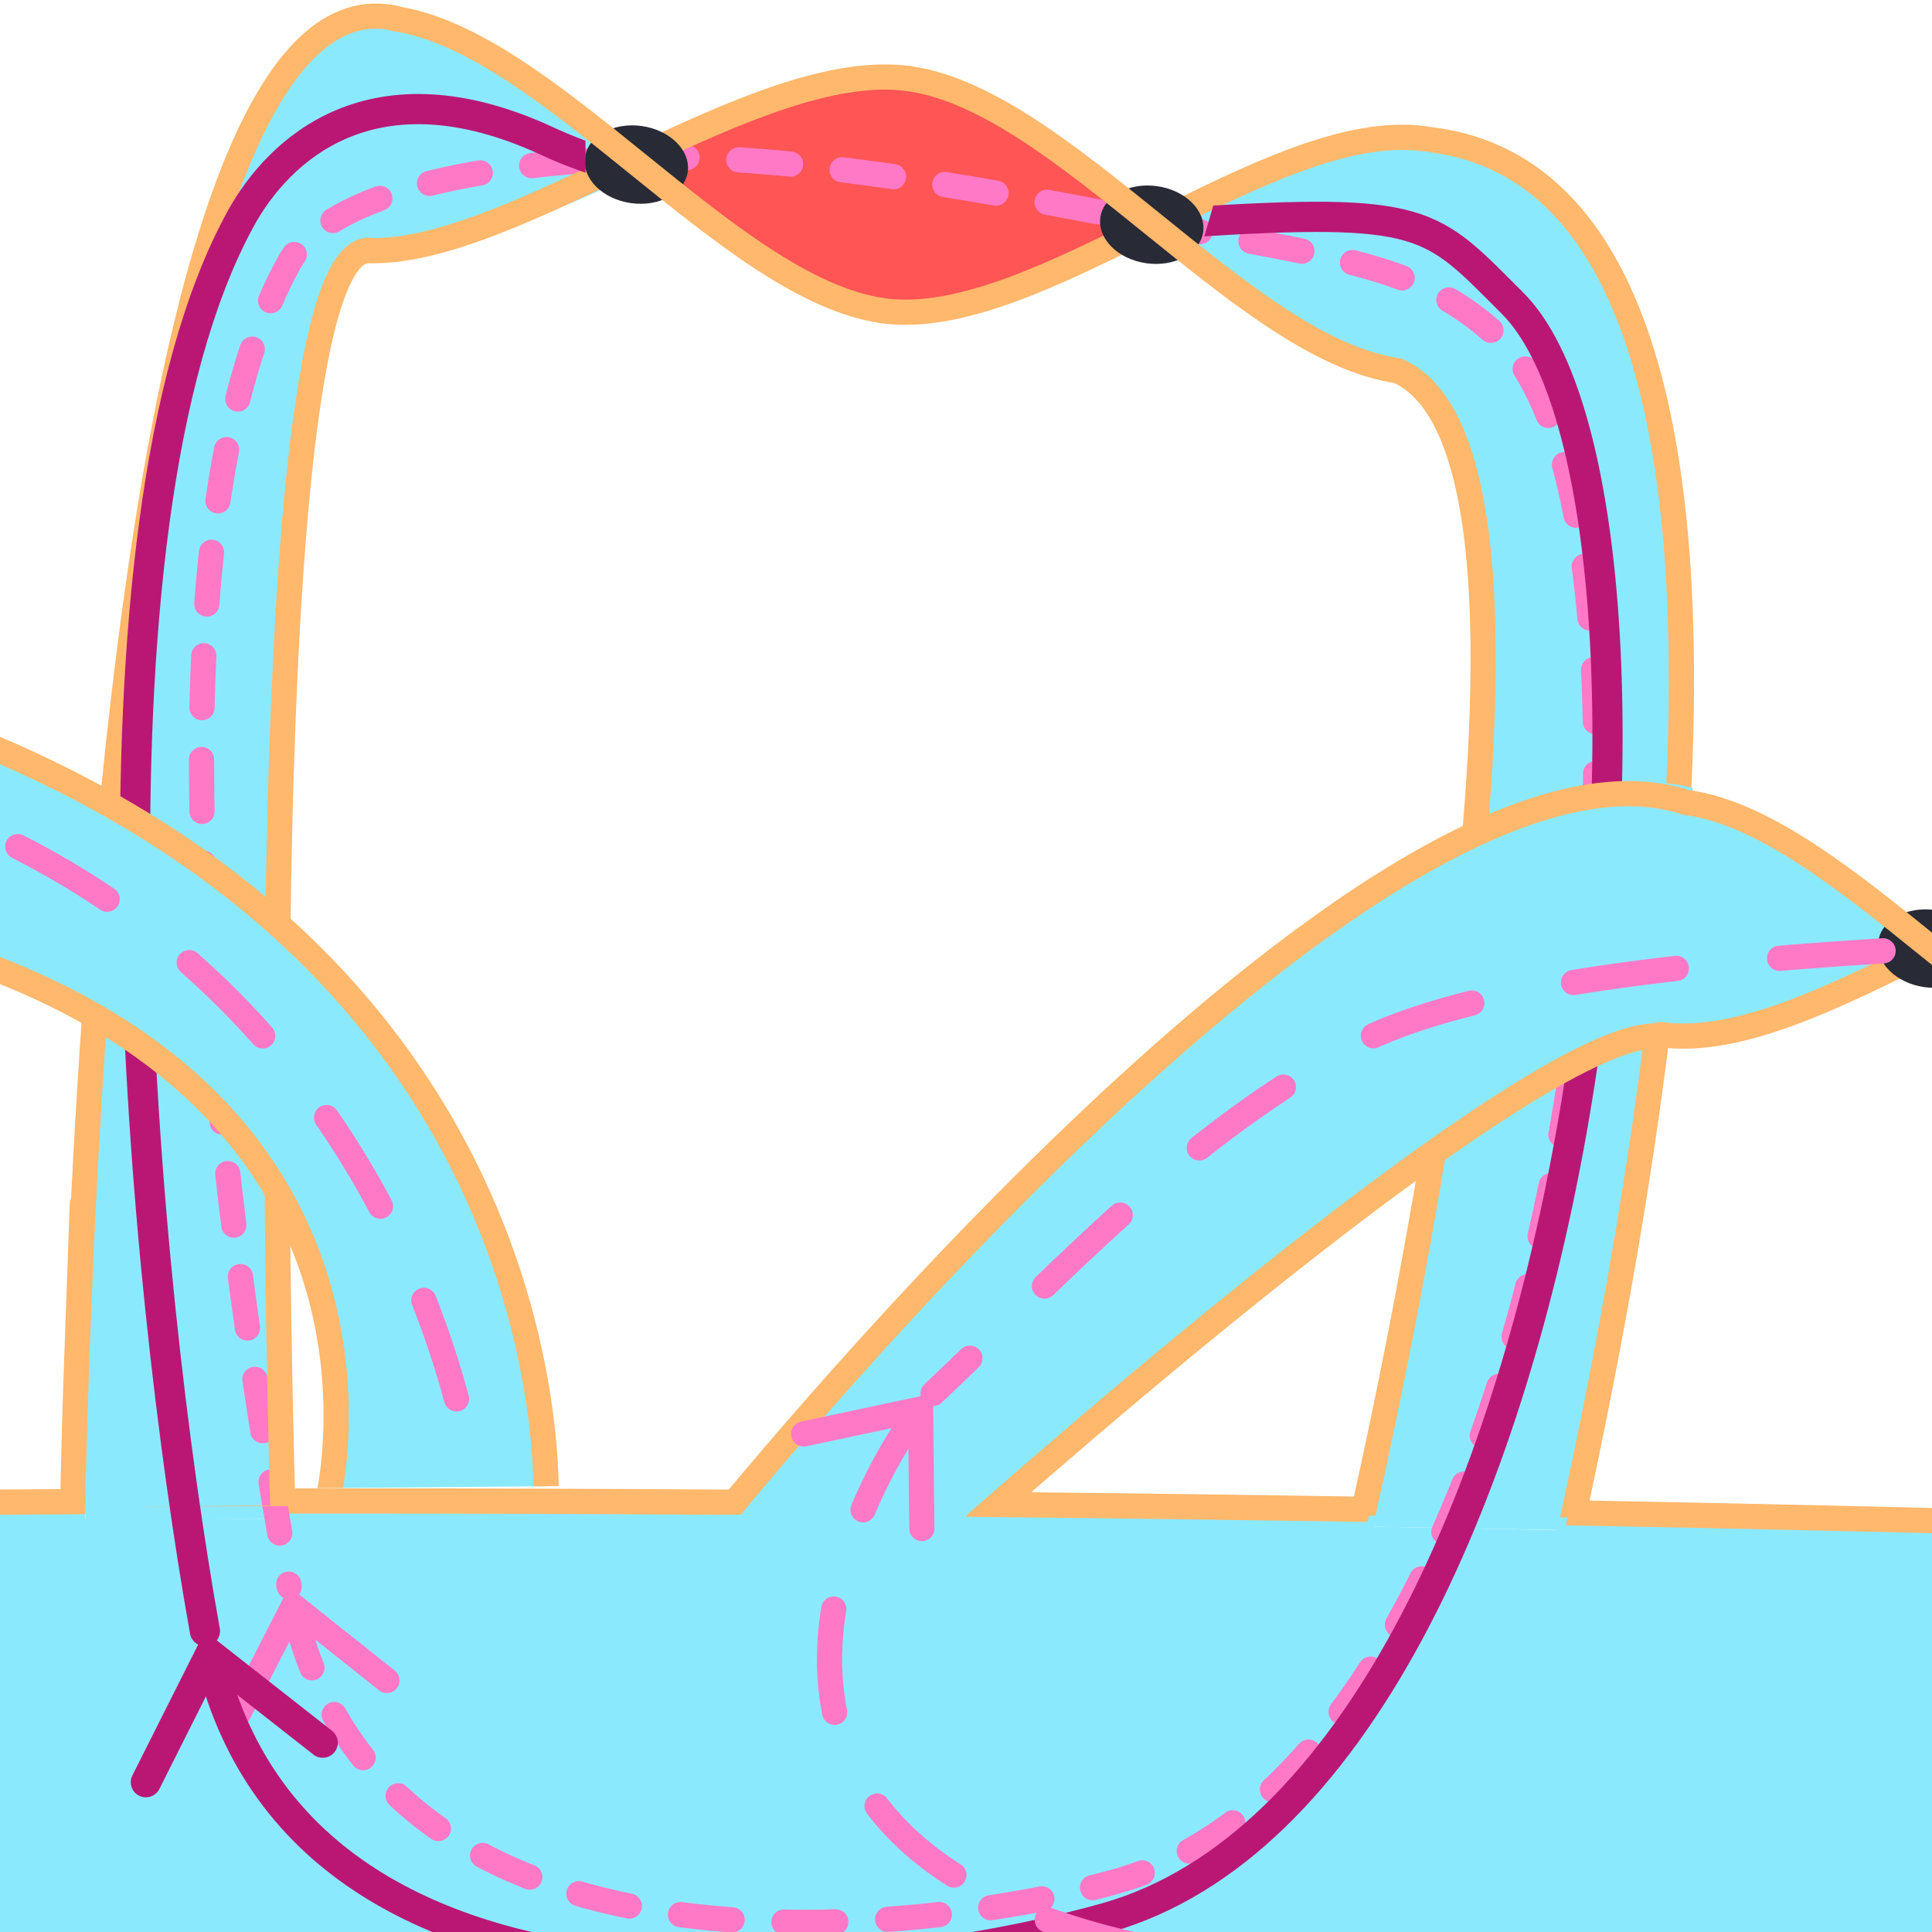 <?xml version="1.0" encoding="UTF-8" standalone="no"?>
<!DOCTYPE svg PUBLIC "-//W3C//DTD SVG 1.1//EN" "http://www.w3.org/Graphics/SVG/1.1/DTD/svg11.dtd">
<!-- Created with Vectornator (http://vectornator.io/) -->
<svg stroke-miterlimit="10" style="fill-rule:nonzero;clip-rule:evenodd;stroke-linecap:round;stroke-linejoin:round;"
    version="1.1" viewBox="0 0 565 565" xml:space="preserve" xmlns="http://www.w3.org/2000/svg"
    xmlns:vectornator="http://vectornator.io" xmlns:xlink="http://www.w3.org/1999/xlink">
    <defs>
        <filter color-interpolation-filters="sRGB" filterUnits="userSpaceOnUse" height="147.784" id="Filter"
            width="86.01" x="1.283" y="214.854">
            <feDropShadow dx="-9.848" dy="-3.621" flood-color="#282a36" flood-opacity="0.791" in="SourceGraphic"
                result="Shadow" stdDeviation="6.137" />
        </filter>
        <filter color-interpolation-filters="sRGB" filterUnits="userSpaceOnUse" height="147.784" id="Filter_2"
            width="86.01" x="20.662" y="226.1">
            <feDropShadow dx="9.531" dy="7.625" flood-color="#282a36" flood-opacity="1" in="SourceGraphic"
                result="Shadow" stdDeviation="6.137" />
        </filter>
        <filter color-interpolation-filters="sRGB" filterUnits="userSpaceOnUse" height="575.984" id="Filter_3"
            width="468.695" x="24.387" y="21.267">
            <feDropShadow dx="6.857" dy="5.485" flood-color="#282a36" flood-opacity="1" in="SourceGraphic"
                result="Shadow" stdDeviation="4.682" />
        </filter>
        <filter color-interpolation-filters="sRGB" filterUnits="userSpaceOnUse" height="157.784" id="Filter_4"
            width="310.469" x="390.793" y="189.982">
            <feDropShadow dx="-2.05" dy="-16.839" flood-color="#282a36" flood-opacity="0.9" in="SourceGraphic"
                result="Shadow" stdDeviation="10.092" />
        </filter>
        <filter color-interpolation-filters="sRGB" filterUnits="userSpaceOnUse" height="157.784" id="Filter_5"
            width="310.469" x="394.653" y="219.897">
            <feDropShadow dx="-4.441" dy="16.371" flood-color="#282a36" flood-opacity="0.9" in="SourceGraphic"
                result="Shadow" stdDeviation="10.092" />
        </filter>
        <filter color-interpolation-filters="sRGB" filterUnits="userSpaceOnUse" height="146.329" id="Filter_6"
            width="177.721" x="-376.655" y="176.795">
            <feDropShadow dx="-16.87" dy="-1.776" flood-color="#282a36" flood-opacity="0.791" in="SourceGraphic"
                result="Shadow" stdDeviation="9.443" />
        </filter>
        <filter color-interpolation-filters="sRGB" filterUnits="userSpaceOnUse" height="145.68" id="Filter_7"
            width="177.071" x="-352.452" y="187.691">
            <feDropShadow dx="7.009" dy="8.795" flood-color="#282a36" flood-opacity="0.791" in="SourceGraphic"
                result="Shadow" stdDeviation="9.313" />
        </filter>
    </defs>
    <clipPath id="ArtboardFrame_13">
        <rect height="565" width="565" x="0" y="0" />
    </clipPath>
    <g clip-path="url(#ArtboardFrame_13)" id="Layer-2" vectornator:layerName="Layer 2">
        <clipPath id="ClipPath">
            <path
                d="M-533.325 634.598C-547.703 545.18-467.839 466.153-467.839 466.153L-455.266 490.235L-398.173 465.57L-406.253 444.182L-344.447 430.247L-341.345 454.606L-264.689 449.202L-268.697 416.886C-268.697 416.886-234.322 414.388-222.488 413.89C-220.079 413.789-213.869 447.021-213.869 447.021L-145.539 445.327C-145.539 445.327-151.275 411.071-147.648 410.947C-125.499 410.189-75.332 404.202-75.332 404.202L-75.688 446.178L-14.831 445.345L-12.44 402.841C-12.44 402.841 11.227 401.502 20.883 401.391C25.94 401.333 24.99 444.087 24.99 444.087L79.3 444.23C79.3 444.23 77.331 388.076 83.322 387.996C120.759 387.495 271.834 374.176 271.834 374.176L212.834 442.176L280.956 444.083L346.223 389.947C346.223 389.947 378.276 390.438 407.655 393.257C413.097 393.779 401.675 446.461 401.675 446.461L454.91 447.472L470.871 392.355L813.036 418.103L803.37 458.239L857.677 462.42C857.677 462.42 871.83 421.443 872.533 421.676C1020.83 470.851 1004.15 551.979 1004.15 634.598C1004.15 717.571 1030.54 774.653 881.15 823.826C834.225 839.271-293.631 861.745-410.327 823.826C-561.623 774.663-518.947 724.016-533.325 634.598Z" />
        </clipPath>
        <g clip-path="url(#ClipPath)">
            <path
                d="M-520.782 646.468C-520.782 566.349-537.297 506.508-390.453 459.19C-276.163 422.363 825.451 444.126 871.583 459.19C1016.5 506.513 991.777 561.784 991.777 641.292C991.777 721.141 1017.57 776.073 871.583 823.394C825.728 838.257-276.418 859.886-390.453 823.394C-538.3 776.083-520.782 726.904-520.782 646.468Z"
                class="fill-blue stroke-orange stroke-orange" fill="#8be9fd" fill-rule="nonzero" opacity="1"
                stroke="#ffb86c" stroke-linecap="round" stroke-linejoin="round" stroke-width="7.376" />
        </g>
    </g>
    <g clip-path="url(#ArtboardFrame_13)" id="Layer-7" vectornator:layerName="Layer 7">
        <g opacity="1">
            <path d="M30.886 233.818L26.474 295.253L81.799 350.917L81.459 271.493L30.886 233.818Z"
                class="fill-blue" fill="#8be9fd" fill-rule="nonzero" filter="url(#Filter)" stroke="none"
                vectornator:shadowAngle="3.49395" vectornator:shadowColor="#282a36" vectornator:shadowOffset="10.4932"
                vectornator:shadowOpacity="0.79054" vectornator:shadowRadius="12.274" />
            <path d="M30.886 233.818L26.474 295.253L81.799 350.917L81.459 271.493L30.886 233.818Z"
                class="fill-blue" fill="#8be9fd" fill-rule="nonzero" filter="url(#Filter_2)" stroke="none"
                vectornator:shadowAngle="0.674729" vectornator:shadowColor="#282a36" vectornator:shadowOffset="12.2055"
                vectornator:shadowOpacity="1" vectornator:shadowRadius="12.274" />
            <path
                d="M408.845 108.43C363.77 102.043 311.098 29.414 266.023 23.027L266.024 23.014C220.949 16.627 183.247 69.165 107.386 73.728C73.537 75.764 81.028 366.971 83.001 428.79C83.235 436.134 82.279 444.198 82.279 444.198L25.037 444.48C25.037 444.48 23.922-24.91 114.973 5.44C169.616 23.654 115.294 5.44 115.294 5.44C152.632 10.73 195.183 61.475 234.311 82.369C242.419 86.699 250.379 89.746 258.116 90.843L258.114 90.856C303.19 97.243 356.646 33.106 417.347 40.694C545.339 56.693 469.004 394.362 457.623 447.475L399.601 446.448C399.601 446.448 470.362 139.209 409.661 108.858"
                class="fill-blue" fill="#8be9fd" fill-rule="nonzero" opacity="1" stroke="none" />
            <clipPath id="ClipPath_2">
                <path
                    d="M192.524 61.021C192.524 20.45 224.377-12.44 263.67-12.44C302.963-12.44 334.817 20.45 334.817 61.021C334.817 101.593 302.963 134.483 263.67 134.483C224.377 134.483 192.524 101.593 192.524 61.021Z" />
            </clipPath>
            <g clip-path="url(#ClipPath_2)">
                <path
                    d="M408.845 108.43C363.77 102.043 311.098 29.414 266.023 23.027L266.024 23.014C202.285 17.432 179.936 72.89 107.386 73.728C69.45 74.166 107.386 225.479 107.386 225.479L46.685 225.479C46.685 225.479 23.922-24.91 114.973 5.44C169.616 23.654 115.294 5.44 115.294 5.44C152.632 10.73 195.183 61.475 234.311 82.369C242.419 86.699 250.379 89.746 258.116 90.843L258.114 90.856C303.19 97.243 356.646 33.106 417.347 40.694C545.339 56.693 495.359 178.068 483.977 231.181L422.407 229.129C422.407 229.129 470.362 139.209 409.661 108.858"
                    class="fill-red" fill="#ff5555" fill-rule="nonzero" opacity="1" stroke="none" />
            </g>
        </g>
        <g opacity="1">
            <path
                d="M86.585 473.286C115.692 587.891 277.422 564.1 326.62 550.162C465.627 510.78 496.276 156.227 440.076 100.388C417.178 77.637 392.278 75.89 343.136 66.238C295.604 56.902 231.44 44.314 185.014 46.191C135.12 48.209 95.037 57.73 84.477 76.961C36.884 163.634 67.157 367.373 84.569 463.964"
                fill="none" class="stroke-pink" stroke="#ff79c6" stroke-dasharray="15.175"
                stroke-linecap="round" stroke-linejoin="round" stroke-width="7.376" />
            <g class="fill-pink" fill="#ff79c6" stroke="none">
                <path
                    d="M115.448 488.551L88.101 466.795L84.574 463.989L82.522 468.002L66.611 499.115C65.684 500.929 66.402 503.151 68.216 504.078C70.029 505.006 72.251 504.287 73.178 502.474L89.089 471.36L83.509 472.567L110.856 494.324C112.449 495.592 114.77 495.328 116.038 493.734C117.306 492.14 117.042 489.82 115.448 488.551Z"
                    class="fill-pink" fill="#ff79c6" />
            </g>
        </g>
        <g opacity="1">
            <path d="M107.386 73.269C150.001 74.984 220.949 16.627 266.024 23.014" fill="none" opacity="1"
                class="stroke-orange stroke-orange" stroke="#ffb86c" stroke-linecap="round" stroke-linejoin="round"
                stroke-width="7.376" />
            <path
                d="M171.069 45.998C171.951 39.775 179.393 35.683 187.691 36.858C195.989 38.034 202.001 44.033 201.12 50.256C200.238 56.48 192.796 60.572 184.498 59.396C176.2 58.22 170.188 52.222 171.069 45.998Z"
                fill="#282a36" fill-rule="nonzero" opacity="1" stroke="none" />
            <path d="M258.116 90.843C213.041 84.456 160.369 11.827 115.294 5.44" fill="none" opacity="1"
                class="stroke-orange stroke-orange" stroke="#ffb86c" stroke-linecap="round" stroke-linejoin="round"
                stroke-width="7.376" />
            <path d="M258.114 90.856C303.19 97.243 371.678 34.215 416.753 40.602" fill="none" opacity="1"
                class="stroke-orange stroke-orange" stroke="#ffb86c" stroke-linecap="round" stroke-linejoin="round"
                stroke-width="7.376" />
            <path
                d="M321.798 63.586C322.68 57.362 330.122 53.27 338.42 54.446C346.718 55.622 352.73 61.62 351.848 67.844C350.967 74.067 343.525 78.159 335.227 76.984C326.929 75.808 320.916 69.809 321.798 63.586Z"
                fill="#282a36" fill-rule="nonzero" opacity="1" stroke="none" />
            <path d="M408.845 108.43C363.77 102.043 311.098 29.414 266.023 23.027" fill="none" opacity="1"
                class="stroke-orange stroke-orange" stroke="#ffb86c" stroke-linecap="round" stroke-linejoin="round"
                stroke-width="7.376" />
            <clipPath id="ClipPath_3">
                <path
                    d="M-499.126-48.333L-135.371-29.987L977.889 26.159L951.93 465.447L615.447 447.698C615.447 447.698 543.076 443.213 334.682 443.015C266.558 442.95 185.772 441.235 105.693 440.501C79.019 440.257 53.177 440.773 27.564 440.555C-105.153 439.423-215.816 437.924-215.816 437.924L-370.005 445.89L-494.783 495.332L-499.126-48.333Z" />
            </clipPath>
            <g clip-path="url(#ClipPath_3)">
                <path
                    d="M108.456 73.223C70.706 69.448 82.803 443.922 82.803 443.922L21.211 444.457C21.211 444.457 21.416 426.464 22.444 397.758C26.598 281.662 21.416 426.464 22.444 397.758C26.086 295.977 41.281-11.896 115.923 5.407"
                    fill="none" opacity="1" class="stroke-orange stroke-orange" stroke="#ffb86c" stroke-linecap="butt"
                    stroke-linejoin="round" stroke-width="7.376" />
                <path
                    d="M409.717 108.886C470.417 139.236 396.987 449.68 396.987 449.68L458.722 449.767C470.104 396.654 546.548 56.868 418.555 40.869"
                    fill="none" opacity="1" class="stroke-orange stroke-orange" stroke="#ffb86c" stroke-linecap="round"
                    stroke-linejoin="round" stroke-width="7.376" />
            </g>
        </g>
    </g>
    <g id="Layer-10" vectornator:layerName="Layer 10" />
    <g clip-path="url(#ArtboardFrame_13)" id="Layer-5" vectornator:layerName="Layer 5">
        <clipPath id="ClipPath_4">
            <path
                d="M356.417 54.47L351.065 72.872L368.752 86.345L358.024 424.005L171.373 417.827L171.249 4.699L9.432-7.543C9.432-7.543-9.433 493.52-7.668 505.875C-5.903 518.231 267.837 720.245 267.837 720.245L683.519 193.039L608.65-67.445L377.022-65.105L356.417 54.47Z" />
        </clipPath>
        <g clip-path="url(#ClipPath_4)">
            <g filter="url(#Filter_3)" vectornator:shadowAngle="0.674729" vectornator:shadowColor="#282a36"
                vectornator:shadowOffset="8.78082" vectornator:shadowOpacity="1" vectornator:shadowRadius="9.36301">
                <path
                    d="M62.417 488.123C94.371 606.516 272.356 575.396 323.622 560.819C469.022 519.475 501.081 147.259 442.296 88.638C418.345 64.754 417.406 60.516 347.287 64.987C296.716 68.211 204.303 61.836 160.227 41.36C108.926 17.527 81.387 43.855 70.342 64.045C20.56 155.035 41.716 375.586 59.928 476.989"
                    fill="none" stroke="#ba1775" stroke-linecap="round" stroke-linejoin="round"
                    stroke-width="8.831" />
                <g fill="#ba1775" stroke="none">
                    <path
                        d="M97.099 506.161L64.179 480.339L59.932 477.008L57.508 481.83L38.716 519.212C37.621 521.391 38.499 524.045 40.678 525.14C42.857 526.236 45.511 525.357 46.606 523.178L65.399 485.797L58.728 487.288L91.648 513.11C93.567 514.615 96.343 514.28 97.848 512.361C99.353 510.442 99.018 507.667 97.099 506.161Z"
                        fill="#ba1775" />
                </g>
            </g>
        </g>
    </g>
    <g clip-path="url(#ArtboardFrame_13)" id="Layer-6" vectornator:layerName="Layer 6">
        <g opacity="1">
            <path
                d="M475.028 232.057C461.542 232.248 446.563 236.917 430.878 244.197C427.601 263.594 424.992 282.501 420.825 318.413C419.962 325.846 419.618 328.552 419.165 332.402C418.939 334.324 418.431 336.99 418.074 339.373C446.399 319.994 471.799 304.766 484.371 303.285C484.449 301.863 484.56 300.438 484.892 298.685C485.031 297.951 485.194 297.187 485.366 296.409C485.542 295.618 485.939 293.985 486.125 293.232C486.312 291.513 486.372 289.925 486.362 286.213C486.357 284.31 486.342 283.435 486.362 282.324C486.403 280.144 486.522 278.267 486.742 276.397C486.828 275.665 486.952 273.901 487.074 271.275C487.17 269.187 487.656 255.335 487.738 253.16C488.016 245.695 488.279 240.473 488.544 236.325C488.614 235.218 488.708 234.581 488.781 233.669C484.375 232.634 479.836 231.988 475.028 232.057ZM676.336 266.722C676.336 266.803 676.336 266.781 676.336 266.912C676.336 267.309 676.335 270.124 676.336 271.465C676.789 271.461 677.258 271.452 677.664 271.465C678.58 269.453 677.918 268.083 676.336 266.722Z"
                class="fill-blue" fill="#8be9fd" fill-rule="nonzero" filter="url(#Filter_4)" stroke="none"
                vectornator:shadowAngle="4.59123" vectornator:shadowColor="#282a36" vectornator:shadowOffset="16.9629"
                vectornator:shadowOpacity="0.9" vectornator:shadowRadius="20.185" />
            <path
                d="M481.279 228.762C467.793 228.953 452.813 233.622 437.129 240.902C433.851 260.3 431.243 279.207 427.075 315.118C426.213 322.551 425.869 325.258 425.416 329.108C425.189 331.03 424.681 333.696 424.325 336.079C452.65 316.7 478.049 301.472 490.621 299.991C490.7 298.568 490.811 297.144 491.143 295.391C491.282 294.657 491.444 293.893 491.617 293.114C491.792 292.324 492.19 290.69 492.376 289.937C492.563 288.219 492.623 286.631 492.613 282.918C492.608 281.016 492.592 280.141 492.613 279.03C492.654 276.849 492.772 274.973 492.992 273.102C493.078 272.37 493.203 270.607 493.324 267.98C493.421 265.893 493.907 252.04 493.988 249.865C494.266 242.4 494.529 237.179 494.794 233.03C494.865 231.923 494.958 231.286 495.032 230.375C490.625 229.34 486.086 228.694 481.279 228.762ZM682.587 263.428C682.587 263.509 682.587 263.487 682.587 263.618C682.587 264.014 682.586 266.829 682.587 268.17C683.04 268.166 683.508 268.157 683.915 268.17C684.83 266.158 684.168 264.789 682.587 263.428Z"
                class="fill-blue" fill="#8be9fd" fill-rule="nonzero" filter="url(#Filter_5)" stroke="none"
                vectornator:shadowAngle="1.83566" vectornator:shadowColor="#282a36" vectornator:shadowOffset="16.9629"
                vectornator:shadowOpacity="0.9" vectornator:shadowRadius="20.185" />
            <path
                d="M787.075 337.706C742 331.319 689.328 258.69 644.253 252.303L644.255 252.289C599.18 245.903 561.478 298.441 485.616 303.003C451.652 305.046 313.295 417.735 285.12 440.956C281.88 443.626 281.82 444.769 281.82 444.769L210.208 444.348C210.208 444.348 402.153 204.365 493.204 234.715C547.846 252.929 493.524 234.715 493.524 234.715C530.863 240.006 573.414 290.751 612.542 311.645C620.649 315.974 628.61 319.022 636.346 320.118L636.345 320.131C681.42 326.518 734.876 262.382 795.577 269.969C923.57 285.968 870.819 409.409 859.437 462.522L800.39 458.07C800.39 458.07 848.592 368.484 787.892 338.134"
                class="fill-blue" fill="#8be9fd" fill-rule="nonzero" opacity="1" stroke="none" />
            <clipPath id="ClipPath_5">
                <path
                    d="M570.754 290.297C570.754 249.725 602.607 216.835 641.901 216.835C681.194 216.835 713.047 249.725 713.047 290.297C713.047 330.869 681.194 363.758 641.901 363.758C602.607 363.758 570.754 330.869 570.754 290.297Z" />
            </clipPath>
            <g clip-path="url(#ClipPath_5)">
                <path
                    d="M787.075 337.706C742 331.319 689.328 258.69 644.253 252.303L644.255 252.289C580.516 246.707 558.167 302.165 485.616 303.003C447.681 303.442 485.616 454.755 485.616 454.755L424.915 454.755C424.915 454.755 402.153 204.365 493.204 234.715C547.846 252.929 493.524 234.715 493.524 234.715C530.863 240.006 573.414 290.751 612.542 311.645C620.649 315.974 628.61 319.022 636.346 320.118L636.345 320.131C681.42 326.518 734.876 262.382 795.577 269.969C923.57 285.968 873.589 407.343 862.208 460.456L800.637 458.405C800.637 458.405 848.592 368.484 787.892 338.134"
                    class="fill-red" fill="#ff5555" fill-rule="nonzero" opacity="1" stroke="none" />
            </g>
        </g>
        <g opacity="1">
            <path d="M485.616 302.544C530.691 308.931 599.18 245.903 644.255 252.289" fill="none" opacity="1"
                class="stroke-orange stroke-orange" stroke="#ffb86c" stroke-linecap="round" stroke-linejoin="round"
                stroke-width="7.376" />
            <path
                d="M549.3 275.274C550.182 269.05 557.623 264.958 565.922 266.134C574.22 267.31 580.232 273.308 579.35 279.532C578.468 285.755 571.026 289.847 562.728 288.672C554.43 287.496 548.418 281.497 549.3 275.274Z"
                fill="#282a36" fill-rule="nonzero" opacity="1" stroke="none" />
            <path d="M636.346 320.118C591.271 313.731 538.6 241.102 493.524 234.715" fill="none" opacity="1"
                class="stroke-orange stroke-orange" stroke="#ffb86c" stroke-linecap="round" stroke-linejoin="round"
                stroke-width="7.376" />
            <path d="M636.345 320.131C681.42 326.518 749.908 263.49 794.984 269.877" fill="none" opacity="1"
                class="stroke-orange stroke-orange" stroke="#ffb86c" stroke-linecap="round" stroke-linejoin="round"
                stroke-width="7.376" />
            <path
                d="M700.029 292.861C700.911 286.638 708.352 282.546 716.65 283.721C724.949 284.897 730.961 290.896 730.079 297.119C729.197 303.343 721.755 307.435 713.457 306.259C705.159 305.083 699.147 299.085 700.029 292.861Z"
                fill="#282a36" fill-rule="nonzero" opacity="1" stroke="none" />
            <path d="M787.075 337.706C742 331.319 689.328 258.69 644.253 252.303" fill="none" opacity="1"
                class="stroke-orange stroke-orange" stroke="#ffb86c" stroke-linecap="round" stroke-linejoin="round"
                stroke-width="7.376" />
            <clipPath id="ClipPath_6">
                <path
                    d="M-430.993 27.299L940.532 27.299L914.573 466.587L580.401 439.856C580.401 439.856 491.007 443.317 282.613 443.119C74.22 442.921-253.173 439.064-253.173 439.064L-407.362 447.031L-532.14 496.472L-538.12 27.299L-430.993 27.299" />
            </clipPath>
            <g clip-path="url(#ClipPath_6)">
                <path
                    d="M493.204 234.715C402.153 204.365 207.463 448.366 207.463 448.366L276.437 453.64C276.437 453.64 447.866 299.228 485.616 303.003"
                    fill="none" opacity="1" class="stroke-orange stroke-orange" stroke="#ffb86c" stroke-linecap="butt"
                    stroke-linejoin="round" stroke-width="7.376" />
                <path
                    d="M787.892 338.134C848.592 368.484 792.967 467.665 792.967 467.665L860.399 468.704C871.781 415.591 923.57 285.968 795.577 269.969"
                    fill="none" opacity="1" class="stroke-orange stroke-orange" stroke="#ffb86c" stroke-linecap="round"
                    stroke-linejoin="round" stroke-width="7.376" />
            </g>
        </g>
        <g opacity="1">
            <clipPath id="ClipPath_7">
                <path
                    d="M-509.13 17.6L-503.154 486.749L-335.659 446.345L-329.067 446.44L-255.894 441.176L-248.639 441.366L-69.667 436.055L-65.873 435.533L-65.731 438.094L-4.461 437.383L-4.651 436.007C64.67 435.455 139.668 434.771 211.073 434.253C211.035 430.017 210.89 426.301 211.073 420.643C211.195 416.911 211.427 414.028 211.974 407.554C211.99 407.371 212.253 403.766 212.354 402.432C212.488 400.664 213.025 397.338 213.634 394.845C214.197 392.541 214.802 390.717 215.911 389.012C219.435 383.589 227.166 381.98 232.176 387.826C232.527 388.235 232.802 388.722 233.125 389.154C233.178 388.701 233.162 388.649 233.22 388.158C233.31 387.395 233.425 386.393 233.457 386.119C233.617 384.751 234.119 381.385 234.121 381.377C234.431 379.307 234.52 378.359 234.642 377.299C234.643 376.766 234.641 375.464 234.642 375.402C234.618 375.266 234.641 375.236 234.927 373.362C235.091 372.664 235.1 372.679 236.018 370.754L236.444 370.138L237.44 368.905L240.143 367.103L244.506 366.297L248.49 367.482L249.912 368.478L264.186 368.478C264.23 366.198 264.274 363.561 264.281 362.882C264.307 360.553 264.355 358.693 264.518 354.631C264.551 353.81 264.865 346.61 264.898 346C264.91 345.786 264.92 345.257 264.945 345.004C264.953 344.732 264.954 344.762 265.372 343.06C265.629 342.082 265.654 342.048 268.123 338.934L268.739 338.46L269.498 337.938L270.399 337.464L271.489 337.084L272.722 336.8L274.098 336.658L275.426 336.752L276.706 337.037L277.892 337.416L278.887 337.938L279.694 338.46L280.073 338.744C280.845 339.458 280.984 339.687 281.259 340.025C281.395 339.01 281.446 337.812 281.59 336.8C281.676 336.197 282.394 330.485 282.444 330.113C282.562 329.234 282.584 329.136 282.681 328.691C282.695 328.4 282.729 328.376 283.724 326.035C284.12 325.364 284.076 325.352 285.242 323.996L286.048 323.332L287.139 322.573L288.656 321.909L290.601 321.435L292.877 321.435L295.058 321.957L296.86 322.858L298.188 323.901L299.042 324.897L299.658 325.703L299.801 325.94C300.106 324.665 300.127 324.296 300.512 322.715C300.63 322.231 300.78 321.698 300.844 321.435C300.86 321.276 300.888 320.502 300.891 320.439C301.009 318.466 301.149 317.425 301.603 315.887C302.519 312.776 304.472 310.089 307.673 308.489C309.004 307.823 310.411 307.354 312.178 307.351C314.311 307.347 316.226 308.306 317.916 309.627C318.711 306.904 319.294 304.207 320.192 301.47C320.24 301.324 320.472 300.077 320.477 300.048C320.764 298.422 320.937 297.628 321.283 296.491C321.867 294.573 322.699 292.835 323.986 291.227C325.803 288.956 328.188 287.33 332.095 287.575C334.525 287.728 336.275 288.593 337.644 289.804C338.924 289.097 340.346 288.593 342.149 288.619C343.058 288.632 343.801 288.989 344.615 289.235C344.957 288.136 344.918 287.807 345.326 286.532C345.552 285.824 347.888 279.297 348.171 278.518C348.311 278.133 348.743 276.98 348.835 276.763C348.907 276.597 348.902 276.585 349.12 276.147C349.295 275.805 349.322 275.793 350.211 274.534L351.254 273.444L357.656 271.167L360.264 272.543C360.686 271.224 361.018 270.235 361.497 268.749C361.497 268.748 361.496 268.666 361.497 268.654C361.517 268.482 361.637 267.351 361.639 267.326C361.881 264.817 362.009 263.833 362.54 262.252C364.494 256.441 370.913 252.494 377.573 256.656C378.072 256.968 378.213 257.365 378.617 257.699C378.823 257.238 378.945 256.78 379.328 256.229C380.349 254.724 380.323 254.722 384.26 252.625C387.27 252.06 387.283 252.07 390.425 252.91C390.84 253.136 390.747 253.221 391.041 253.384C392.22 249.116 395.456 245.828 400.336 245.275C400.664 243.846 400.886 242.318 401.237 240.912C401.294 240.685 401.281 240.687 401.379 240.343C401.38 240.032 401.421 240.021 403.134 237.071C404.811 234.715 405.307 234.598 412.761 234.225C414.238 232.108 416.479 230.646 419.02 230.289C420.215 230.121 421.48 230.196 422.719 230.526C422.734 230.53 422.753 230.522 422.767 230.526C423.211 227.866 423.556 225.118 424.047 222.417C424.965 217.369 429.811 214.007 434.859 214.924C439.908 215.842 443.27 220.689 442.352 225.737C438.098 249.134 435.566 268.193 430.686 310.243C429.824 317.676 429.48 320.383 429.027 324.233C428.508 328.639 427.604 334.812 426.513 340.214C425.718 344.153 424.891 347.51 423.952 350.173C423.313 351.988 422.582 353.502 421.723 354.868C420.006 357.6 417.757 359.663 414.136 360.321C411.829 360.741 409.772 360.326 407.924 359.515C407.967 362.313 407.237 365.082 405.221 367.435C402.351 370.783 397.648 371.662 393.697 369.711C392.814 371.55 391.694 373.326 390.045 374.975C387.358 377.662 383.447 378.871 379.47 377.536C378.703 377.278 378.15 376.863 377.526 376.492C377.375 378.79 377.279 381.05 376.72 382.989C375.425 387.478 372.794 391.141 368.516 393.28C367.993 393.541 367.512 393.48 366.998 393.659C365.808 398.506 364.417 402.491 362.066 405.135C358.191 409.495 352.074 409.983 347.602 406.558C347.584 406.544 347.573 406.525 347.555 406.511C347.321 407.369 347.193 408.318 346.938 409.166C346.93 409.214 346.855 409.651 346.844 409.735C346.768 410.295 346.748 410.683 346.654 411.158C346.491 411.98 346.27 412.76 345.943 413.577C344.738 416.583 342.352 419.052 338.782 420.026C338.733 420.04 338.688 420.013 338.64 420.026C338.528 423.511 338.281 426.255 337.501 428.894C336.984 430.644 336.054 432.126 335.13 433.589C535.199 433.65 609.373 430.127 609.374 430.127L943.559 456.873L962.149 142.273L969.546 17.6L-509.13 17.6Z" />
            </clipPath>
            <g clip-path="url(#ClipPath_7)">
                <path
                    d="M-285.01 202.181C-297.459 211.874-308.541 223.539-317.636 237.51C-325.609 249.757-331.545 263.897-336.178 278.815C-330.41 278.712-324.484 278.575-320.671 278.72C-315.273 278.926-311.103 279.44-306.255 280.333C-296.446 282.138-287.12 285.584-276.663 291.382C-275.847 291.834-274.857 292.217-272.537 293.042C-272.26 293.141-272.254 293.177-271.968 293.279C-265.728 295.503-261.944 297.577-258.927 301.293C-257.274 295.324-255.33 289.779-252.905 285.217C-245.557 271.395-226.91 258.627-205.672 250.789C-207.14 247.61-207.568 246.878-209.323 243.059C-209.925 241.75-209.955 241.759-210.556 240.45C-216.255 228.059-220.149 219.882-224.072 211.713C-233.685 209.912-244.637 208.725-256.604 208.156C-261.23 207.936-264.541 207.106-271.447 204.931C-272.295 204.664-272.625 204.544-273.059 204.409C-276.045 203.483-277.93 203.019-279.698 202.75C-280.898 202.567-282.312 202.397-284.962 202.181C-284.972 202.189-284.999 202.173-285.01 202.181Z"
                    class="fill-blue" fill="#8be9fd" fill-rule="nonzero" filter="url(#Filter_6)" stroke="none"
                    vectornator:shadowAngle="3.24648" vectornator:shadowColor="#282a36"
                    vectornator:shadowOffset="16.9629" vectornator:shadowOpacity="0.79054"
                    vectornator:shadowRadius="18.8858" />
                <path
                    d="M-285.01 202.181C-297.459 211.874-308.541 223.539-317.636 237.51C-325.609 249.757-331.545 263.897-336.178 278.815C-330.41 278.712-324.484 278.575-320.671 278.72C-315.273 278.926-311.103 279.44-306.255 280.333C-296.446 282.138-287.12 285.584-276.663 291.382C-275.847 291.834-274.857 292.217-272.537 293.042C-272.26 293.141-272.254 293.177-271.968 293.279C-265.728 295.503-261.944 297.577-258.927 301.293C-257.274 295.324-255.33 289.779-252.905 285.217C-245.557 271.395-226.91 258.627-205.672 250.789C-207.14 247.61-207.568 246.878-209.323 243.059C-209.925 241.75-209.955 241.759-210.556 240.45C-216.255 228.059-220.149 219.882-224.072 211.713C-233.685 209.912-244.637 208.725-256.604 208.156C-261.23 207.936-264.541 207.106-271.447 204.931C-272.295 204.664-272.625 204.544-273.059 204.409C-276.045 203.483-277.93 203.019-279.698 202.75C-280.898 202.567-282.312 202.397-284.962 202.181C-284.972 202.189-284.999 202.173-285.01 202.181Z"
                    class="fill-blue" fill="#8be9fd" fill-rule="nonzero" filter="url(#Filter_7)" stroke="none"
                    vectornator:shadowAngle="0.897928" vectornator:shadowColor="#282a36"
                    vectornator:shadowOffset="11.2462" vectornator:shadowOpacity="0.79054"
                    vectornator:shadowRadius="18.6259" />
                <path
                    d="M-117.659 167.696C-141.497 161.704-166.867 160.679-192.191 164.516C-241.916 172.05-289.197 193.848-317.629 237.522C-367.249 313.741-344.58 458.88-344.58 458.88L-260.449 453.116C-260.449 453.116-276.746 330.067-252.911 285.229C-242.695 266.011-210.716 248.706-180.159 244.076C-149.411 239.417-127.862 260.055-105.535 261.761C137.463 280.318 95.553 440.403 95.553 440.403L159.628 442.177C159.628 442.177 171.744 263.347-52.596 201.107C-146.587 175.031-93.834 173.685-117.659 167.696Z"
                    class="fill-blue stroke-orange stroke-orange" fill="#8be9fd" fill-rule="nonzero" opacity="1"
                    stroke="#ffb86c" stroke-linecap="butt" stroke-linejoin="round" stroke-width="7.376" />
                <path
                    d="M-294.406 495.914C-294.406 495.914-309.223 464.42-310.634 446.085C-313.8 404.92-313.847 367.977-303.637 327.135C-297.405 302.21-288.12 269.012-263.961 245.432C-219.623 202.158-159.697 213.922-96.348 219.555C98.43 236.873 153.987 415.1 139.702 493.761C132.203 535.052-57.246 517.113-87.947 536.65C-125.025 560.245-192.473 567.677-237.084 550.947C-263.591 541.007-294.406 495.914-294.406 495.914Z"
                    fill="none" opacity="1" class="stroke-pink" stroke="#ff79c6" stroke-dasharray="30.35"
                    stroke-linecap="round" stroke-linejoin="round" stroke-width="7.375" />
            </g>
        </g>
        <g opacity="1">
            <path
                d="M266.919 414.943C245.938 445.056 196.434 548.768 352.434 572.68C383.658 577.466 576.304 636.483 697.136 603.561C789.064 578.515 830.443 529.473 848.456 369.958C854.083 320.128 788.251 307.082 713.881 295.944C667.804 289.044 613.088 274.594 563.19 277.34C494.545 281.118 428.56 288.264 395.954 305.672C347.348 331.623 312.203 370.304 272.865 407.517"
                fill="none" class="stroke-pink" stroke="#ff79c6" stroke-dasharray="30.35"
                stroke-linecap="round" stroke-linejoin="round" stroke-width="7.376" />
            <g class="fill-pink" fill="#ff79c6" stroke="none">
                <path
                    d="M273.282 446.969L272.912 412.025L272.864 407.518L268.455 408.457L234.277 415.74C232.285 416.164 231.014 418.123 231.439 420.115C231.863 422.108 233.822 423.378 235.815 422.954L269.993 415.672L265.536 412.103L265.906 447.047C265.928 449.084 267.597 450.717 269.633 450.696C271.67 450.674 273.304 449.005 273.282 446.969Z"
                    class="fill-pink" fill="#ff79c6" />
            </g>
        </g>
    </g>
</svg>